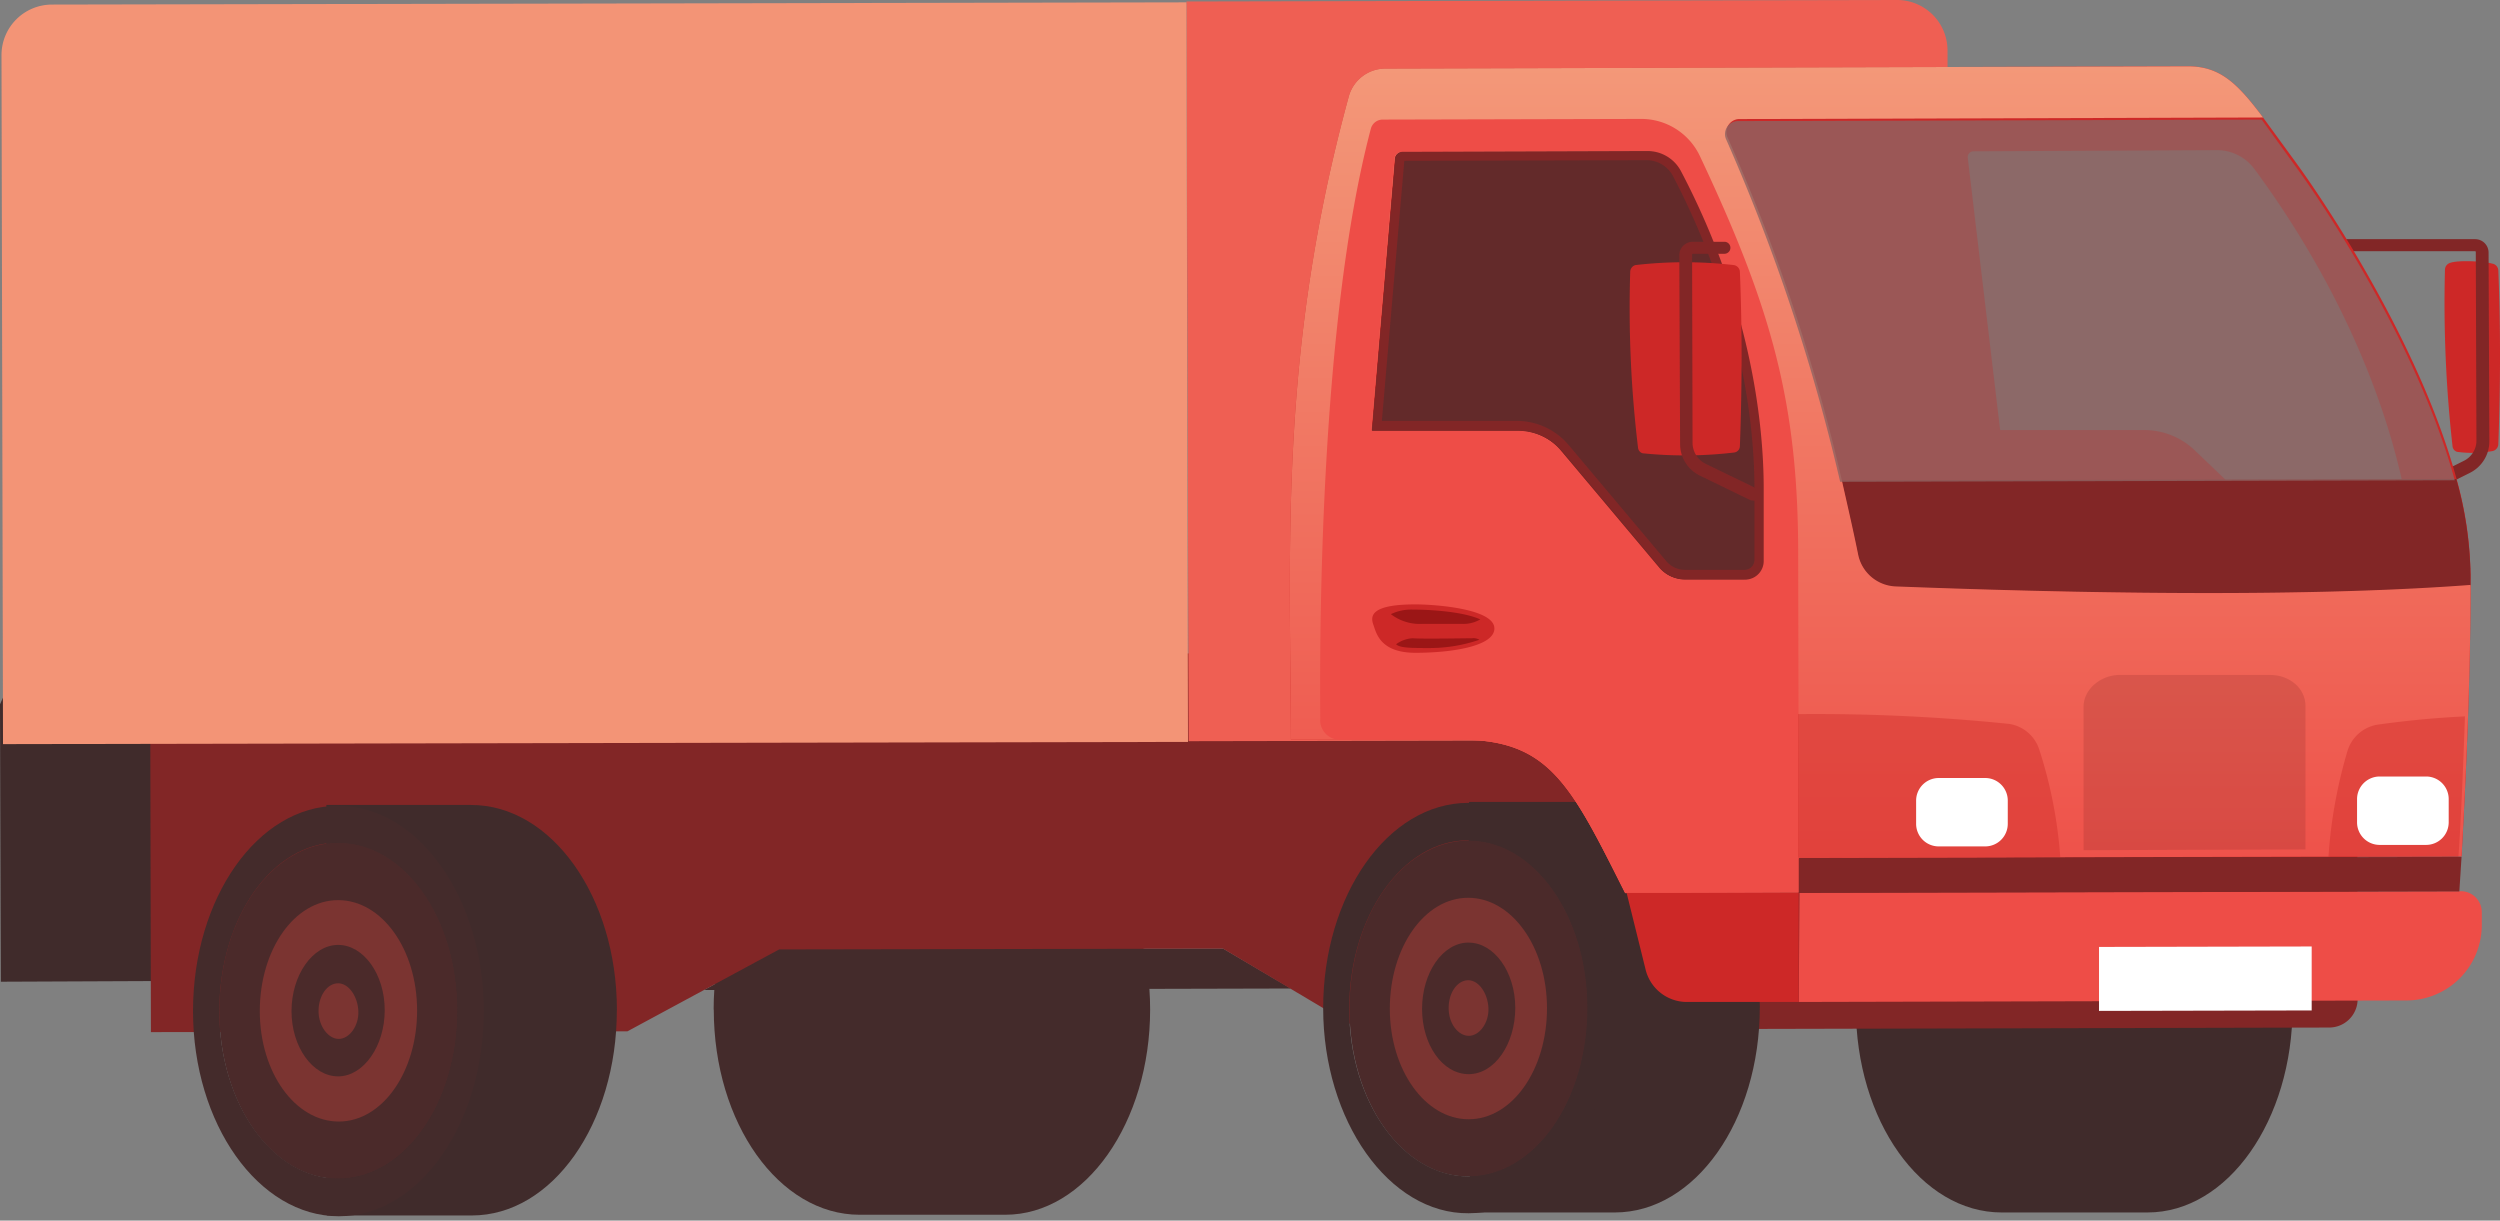 <svg xmlns="http://www.w3.org/2000/svg" viewBox="0 0 383 187"><rect x="0" y="0" width="383" height="187" fill="#808080" stroke="none"/><style><![CDATA[.B{fill:#822626}.C{fill:#402b2b}.D{fill:#cd2827}.E{fill:#e14841}.F{opacity:.32}.G{fill:#442b2b}]]></style><defs><linearGradient id="A" x1="288.04" y1="-19.19" x2="288.04" y2="140.28" gradientUnits="userSpaceOnUse"><stop offset="0" stop-color="#f4a984"/><stop offset="1" stop-color="#ee4d47"/></linearGradient><linearGradient id="B" x1="238.9" y1="-136.18" x2="238.9" y2="140.06" gradientUnits="userSpaceOnUse"><stop offset="0" stop-color="#f4a984"/><stop offset=".56" stop-color="#ee4d47"/></linearGradient></defs><path d="M109.35 154.66c0 17.4 10 31.44 22.34 31.44H154c12.3 0 22.2-14.17 22.2-31.44s-10-31.44-22.33-31.44h-22.2c-12.44 0-22.34 14.17-22.34 31.44z" class="G"/><path d="M284.32 154.32c0 17.38 10 31.43 22.33 31.43H329c12.32 0 22.22-14.16 22.22-31.43s-10-31.44-22.33-31.44h-22.24c-12.43 0-22.33 14.05-22.33 31.44zM0 107.9l6.8-15.2h20.38l.23 57.58-27.28.12z" class="C"/><path d="M107.86 151.67l89.9-.23-10.36-6.1-68 .12z" class="G"/><path d="M23 100.42l.12 57.7 73-.12 23.25-12.55 68-.12 20.95 12.44 148.5-.35a4.36 4.36 0 0 0 4.37-4.37l-.1-53.32z" class="B"/><path d="M182.1,113.55l116.5-.23-.24-105.6A7.73,7.73,0,0,0,290.54,0L181.76.23Z" fill="#ef5f53"/><path d="M.46 114l181.54-.34-.24-113.3L7.94.7A7.74 7.74 0 0 0 .23 8.52z" fill="#f39476"/><path d="M269.6 154.32c0 17.38-9.9 31.43-22.22 31.43h-22.2v-10.6c-8.18 0-14.85-9.33-14.85-20.84s6.56-20.85 14.73-20.85v-10.6h22.22c12.3.12 22.2 14.12 22.33 31.44z" class="C"/><path d="M206.74 154.54c0 14.28 8.17 25.8 18.3 25.7s18.2-11.52 18.2-25.8-8.18-25.8-18.3-25.68-18.2 11.5-18.2 25.8z" fill="#4b2a2a"/><path d="M225 171.47c6.68 0 12-7.6 12-17s-5.4-16.93-12.08-16.93-12 7.6-12 17 5.44 16.93 12.08 16.93zm0-27.06c3.9 0 7.14 4.5 7.14 10S229 164.56 225 164.56s-7.14-4.5-7.14-10S221 144.4 225 144.4z" class="E F"/><path d="M225 185.87c12.32 0 22.22-14.17 22.22-31.44S237.24 123 224.93 123s-22.22 14.17-22.22 31.44S212.84 186 225 185.87zm-.1-57.12c10.12 0 18.3 11.5 18.3 25.68s-8.06 25.8-18.2 25.8-18.3-11.52-18.3-25.7 8.2-25.8 18.23-25.8z" class="C"/><path d="M221.93 154.43c0-2.42 1.38-4.26 3-4.26s3 2 3.1 4.26-1.38 4.26-3 4.26-3.1-1.84-3.1-4.26z" class="E F"/><path d="M94.5 154.77c0 17.4-9.9 31.44-22.22 31.44H50.07v-10.6c-8.17 0-14.85-9.33-14.85-20.85s6.56-20.84 14.78-20.84v-10.6h22.17c12.32 0 22.34 14.05 22.34 31.43z" class="C"/><path d="M375.72 68.3a1 1 0 0 0 .69.92 17.3 17.3 0 0 0 5.41-.11 1.11 1.11 0 0 0 .92-1c.35-9.2.35-18.2 0-26.72a1.1 1.1 0 0 0-.92-1c-1.15-.35-5.18-.58-6.45-.12a1.11 1.11 0 0 0-.8 1 196.7 196.7 0 0 0 1.15 27.03z" class="D"/><path d="M370.08 76.47a.85.85 0 0 0 .46-.12l7.83-3.9a5.39 5.39 0 0 0 3-4.84l-.12-28.9a2.06 2.06 0 0 0-2.07-2.07h-21.53a.92.92 0 0 0 0 1.84h21.52a.12.12 0 0 1 .12.12l.1 28.9a3.45 3.45 0 0 1-1.95 3.11l-7.83 3.92a1 1 0 0 0-.46 1.27.92.92 0 0 0 .92.69z" class="B"/><path d="M197.76 113.32h25.9c13.7 0 16.92 6.8 25.32 23.5l26.6-.1v-5.3l101.53-.23c.46-8.4 1.38-25.45 1.38-41.58V88a57.27 57.27 0 0 0-2.18-14.74c-5.4-19.8-19.1-40.88-24.75-48.6L346.7 18c-3.9-5.2-6.56-7.84-11.5-7.84l-123 .35a5.81 5.81 0 0 0-5.53 4.15c-10.67 38.9-9.03 68.5-8.9 98.67zm103.7-89.14a.88.88 0 0 1 .92-1l37.4-.18a7.16 7.16 0 0 1 5.76 3.11c14.62 19.92 20.5 38.12 22.68 48.6l2.3 11.05a2.26 2.26 0 0 1-2.3 2.88h-9.1a6.23 6.23 0 0 1-4.25-1.84L336.24 69a11.16 11.16 0 0 0-7.48-3.11h-22.34z" class="D"/><path d="M282.14 73.6l2.53 11.5a6.11 6.11 0 0 0 5.75 4.84c36.38 1.27 66.54 1.38 88.06-.23v-1.6a57.14 57.14 0 0 0-2.18-14.74z" class="B"/><path d="M214.9 23.26l37.4-.1a5.78 5.78 0 0 1 5.18 3.11c10.5 19.92 12.66 38.1 12.66 48.6V85.9a2.85 2.85 0 0 1-2.87 2.88h-9.1a5.09 5.09 0 0 1-3.91-1.79l-15-17.85a8.59 8.59 0 0 0-6.76-3.15H210.2l3.57-41.7a1.06 1.06 0 0 1 1.15-1.05z" opacity=".75" class="C"/><path d="M197.76 113.32h25.9c13.7 0 16.92 6.8 25.32 23.5l26.6-.1v-5.3l101.53-.23c.46-8.4 1.38-25.45 1.38-41.58-21.52 1.62-51.8 1.62-88.06.23a6.11 6.11 0 0 1-5.75-4.82c-.8-4-1.73-7.95-2.53-11.52A287.48 287.48 0 0 0 264.64 21a2 2 0 0 1 1.72-2.76L346.7 18c-3.9-5.2-6.56-7.84-11.5-7.84l-123 .35a5.81 5.81 0 0 0-5.53 4.15c-10.67 38.9-9.03 68.5-8.9 98.66zM210.08 66l3.57-41.7a1.13 1.13 0 0 1 1.15-1l37.4-.1a5.79 5.79 0 0 1 5.18 3.11c10.47 19.92 12.66 38.1 12.66 48.6v11a2.86 2.86 0 0 1-2.88 2.88h-9.1a5.1 5.1 0 0 1-3.92-1.79l-15-17.85a8.62 8.62 0 0 0-6.75-3.15z" fill="url(#A)"/><path d="M202.25 110.32a3 3 0 0 0 3.11 3h18.3c13.7 0 16.92 6.8 25.32 23.5l26.6-.1v-5.3l-.1-46.64c0-23.15-4.15-37.77-15.08-60.92a9.92 9.92 0 0 0-9-5.64l-39.6.1a1.87 1.87 0 0 0-1.78 1.38c-7.87 29.7-7.87 78.08-7.75 90.63zM210.08 66l3.56-41.7a1.14 1.14 0 0 1 1.15-1l37.42-.1a5.79 5.79 0 0 1 5.18 3.11c10.47 19.92 12.66 38.1 12.66 48.6v11a2.86 2.86 0 0 1-2.88 2.88h-9.1a5.1 5.1 0 0 1-3.92-1.79l-15-17.85a8.62 8.62 0 0 0-6.75-3.15z" fill="url(#B)"/><path d="M215.14 24.64l37.18-.1a4.59 4.59 0 0 1 3.91 2.3c10.82 20.62 12.55 38.93 12.55 47.9V85.8a1.52 1.52 0 0 1-1.49 1.5h-9.1a3.74 3.74 0 0 1-2.88-1.29l-15-17.84a10.41 10.41 0 0 0-7.94-3.69H211.7zm-.23-1.38a1.13 1.13 0 0 0-1.15 1L210.2 66h22.33a9 9 0 0 1 6.79 3.11l15 17.85a5.09 5.09 0 0 0 3.91 1.84h9.1a2.85 2.85 0 0 0 2.87-2.88V74.85c0-10.48-2.18-28.67-12.66-48.6a5.78 5.78 0 0 0-5.18-3.11z" class="B"/><path d="M275.46 109.4v22l40.17-.12a69.4 69.4 0 0 0-3.22-16.46 5.76 5.76 0 0 0-4.61-3.92 291.23 291.23 0 0 0-32.34-1.5zm81.27 21.88h19.9c.34-4.83.7-12.67 1-21.53-4.84.23-9.33.7-13.36 1.26a5.78 5.78 0 0 0-4.6 3.92 73.66 73.66 0 0 0-2.95 16.35z" opacity=".4" class="D"/><path d="M275.57 153.5l93.13-.23a11.55 11.55 0 0 0 11.51-11.52v-2a3.22 3.22 0 0 0-3.23-3.22l-101.3.23z" fill="#ee4d47"/><path d="M258.42 153.5h17.15v-16.7H249.2l2.88 11.63a6.51 6.51 0 0 0 6.33 5.07zm-40.98-60.9c3.92.1 11.5.92 11.5 3.68s-6.67 3.73-12.08 3.73-6-3-6.45-4.26-.7-3.27 7.02-3.15z" class="D"/><path d="M217.8 95.58a7.24 7.24 0 0 1-4.72-1.49 7.17 7.17 0 0 1 3.34-.7c3 0 7.83.35 10.36 1.5a5.09 5.09 0 0 1-2.76.69zm7.7 2.2a1.87 1.87 0 0 1 1.15.23 23.52 23.52 0 0 1-7.71 1.27c-2.65 0-4.5 0-5.06-.58a4.7 4.7 0 0 1 2.53-.92c1.38.12 8.17 0 9.1 0z" fill="#9b1616"/><g class="B"><path d="M275.57 131.5v5.3l101.2-.23.34-5.3z"/><path d="M319.2 108.25v22l34-.12v-22c0-2.65-2.42-4.73-5.4-4.73h-23.3c-2.87.13-5.3 2.32-5.3 4.85z" opacity=".2"/></g><path d="M364.55 129.44h7.14a3.46 3.46 0 0 0 3.45-3.45v-3.57a3.46 3.46 0 0 0-3.45-3.46h-7.14a3.47 3.47 0 0 0-3.45 3.46V126a3.46 3.46 0 0 0 3.45 3.44zm-67.55.23h7.14a3.46 3.46 0 0 0 3.45-3.45v-3.57a3.46 3.46 0 0 0-3.45-3.46H297a3.47 3.47 0 0 0-3.45 3.46v3.57a3.46 3.46 0 0 0 3.45 3.45z" fill="#fff"/><path d="M250.94 68.52a1 1 0 0 0 .69.92 64.14 64.14 0 0 0 14-.11 1 1 0 0 0 .92-1c.35-9.2.35-18.2 0-26.72a1.1 1.1 0 0 0-.92-1 65.56 65.56 0 0 0-15.08 0 1.09 1.09 0 0 0-.8 1 178.61 178.61 0 0 0 1.19 26.91z" class="D"/><path d="M268.78 76.7a.87.87 0 0 0 .81-.58 1 1 0 0 0-.46-1.27l-7.83-3.8a3.6 3.6 0 0 1-2-3.11L259.23 39a.11.11 0 0 1 .11-.12h4.84a.92.92 0 1 0 0-1.84h-4.84a2.06 2.06 0 0 0-2.07 2.07l.12 28.9a5.38 5.38 0 0 0 3 4.84l7.83 3.8z" class="B"/><path d="M321.57 154.87l32.58-.07V145l-32.58.07z" fill="#fff"/><path d="M264.42 21.3a295.35 295.35 0 0 1 17.49 52.51l94.16-.23C370.66 53.78 357 32.7 351.32 25l-4.83-6.68-80.35.23a2 2 0 0 0-1.72 2.76z" fill="#8e6362" opacity=".8"/><path d="M33.6 154.9c0 14.28 8.18 25.8 18.3 25.68s18.2-11.52 18.2-25.8S61.93 129 51.8 129.1s-18.2 11.5-18.2 25.8z" fill="#4b2a2a"/><path d="M51.9 171.82c6.68 0 12-7.6 12-17s-5.4-16.92-12.1-16.92-12 7.6-12 17 5.42 16.92 12.1 16.92zm-.1-27.06c3.9 0 7.14 4.5 7.14 10S55.7 164.9 51.8 164.9s-7.14-4.5-7.14-10 3.23-10.14 7.14-10.14z" class="E F"/><path d="M51.9 186.33c12.32 0 22.22-14.17 22.22-31.44s-10-31.44-22.33-31.44-22.22 14.17-22.22 31.44 10.02 31.44 22.33 31.44zm-.1-57.23c10.13 0 18.3 11.5 18.3 25.67s-8.06 25.8-18.2 25.8-18.3-11.52-18.3-25.68 8.06-25.8 18.2-25.8z" class="G"/><path d="M48.8 154.9c0-2.42 1.38-4.26 3-4.26s3 2 3.1 4.26-1.38 4.26-3 4.26-3.1-1.96-3.1-4.26z" class="E F"/></svg>
